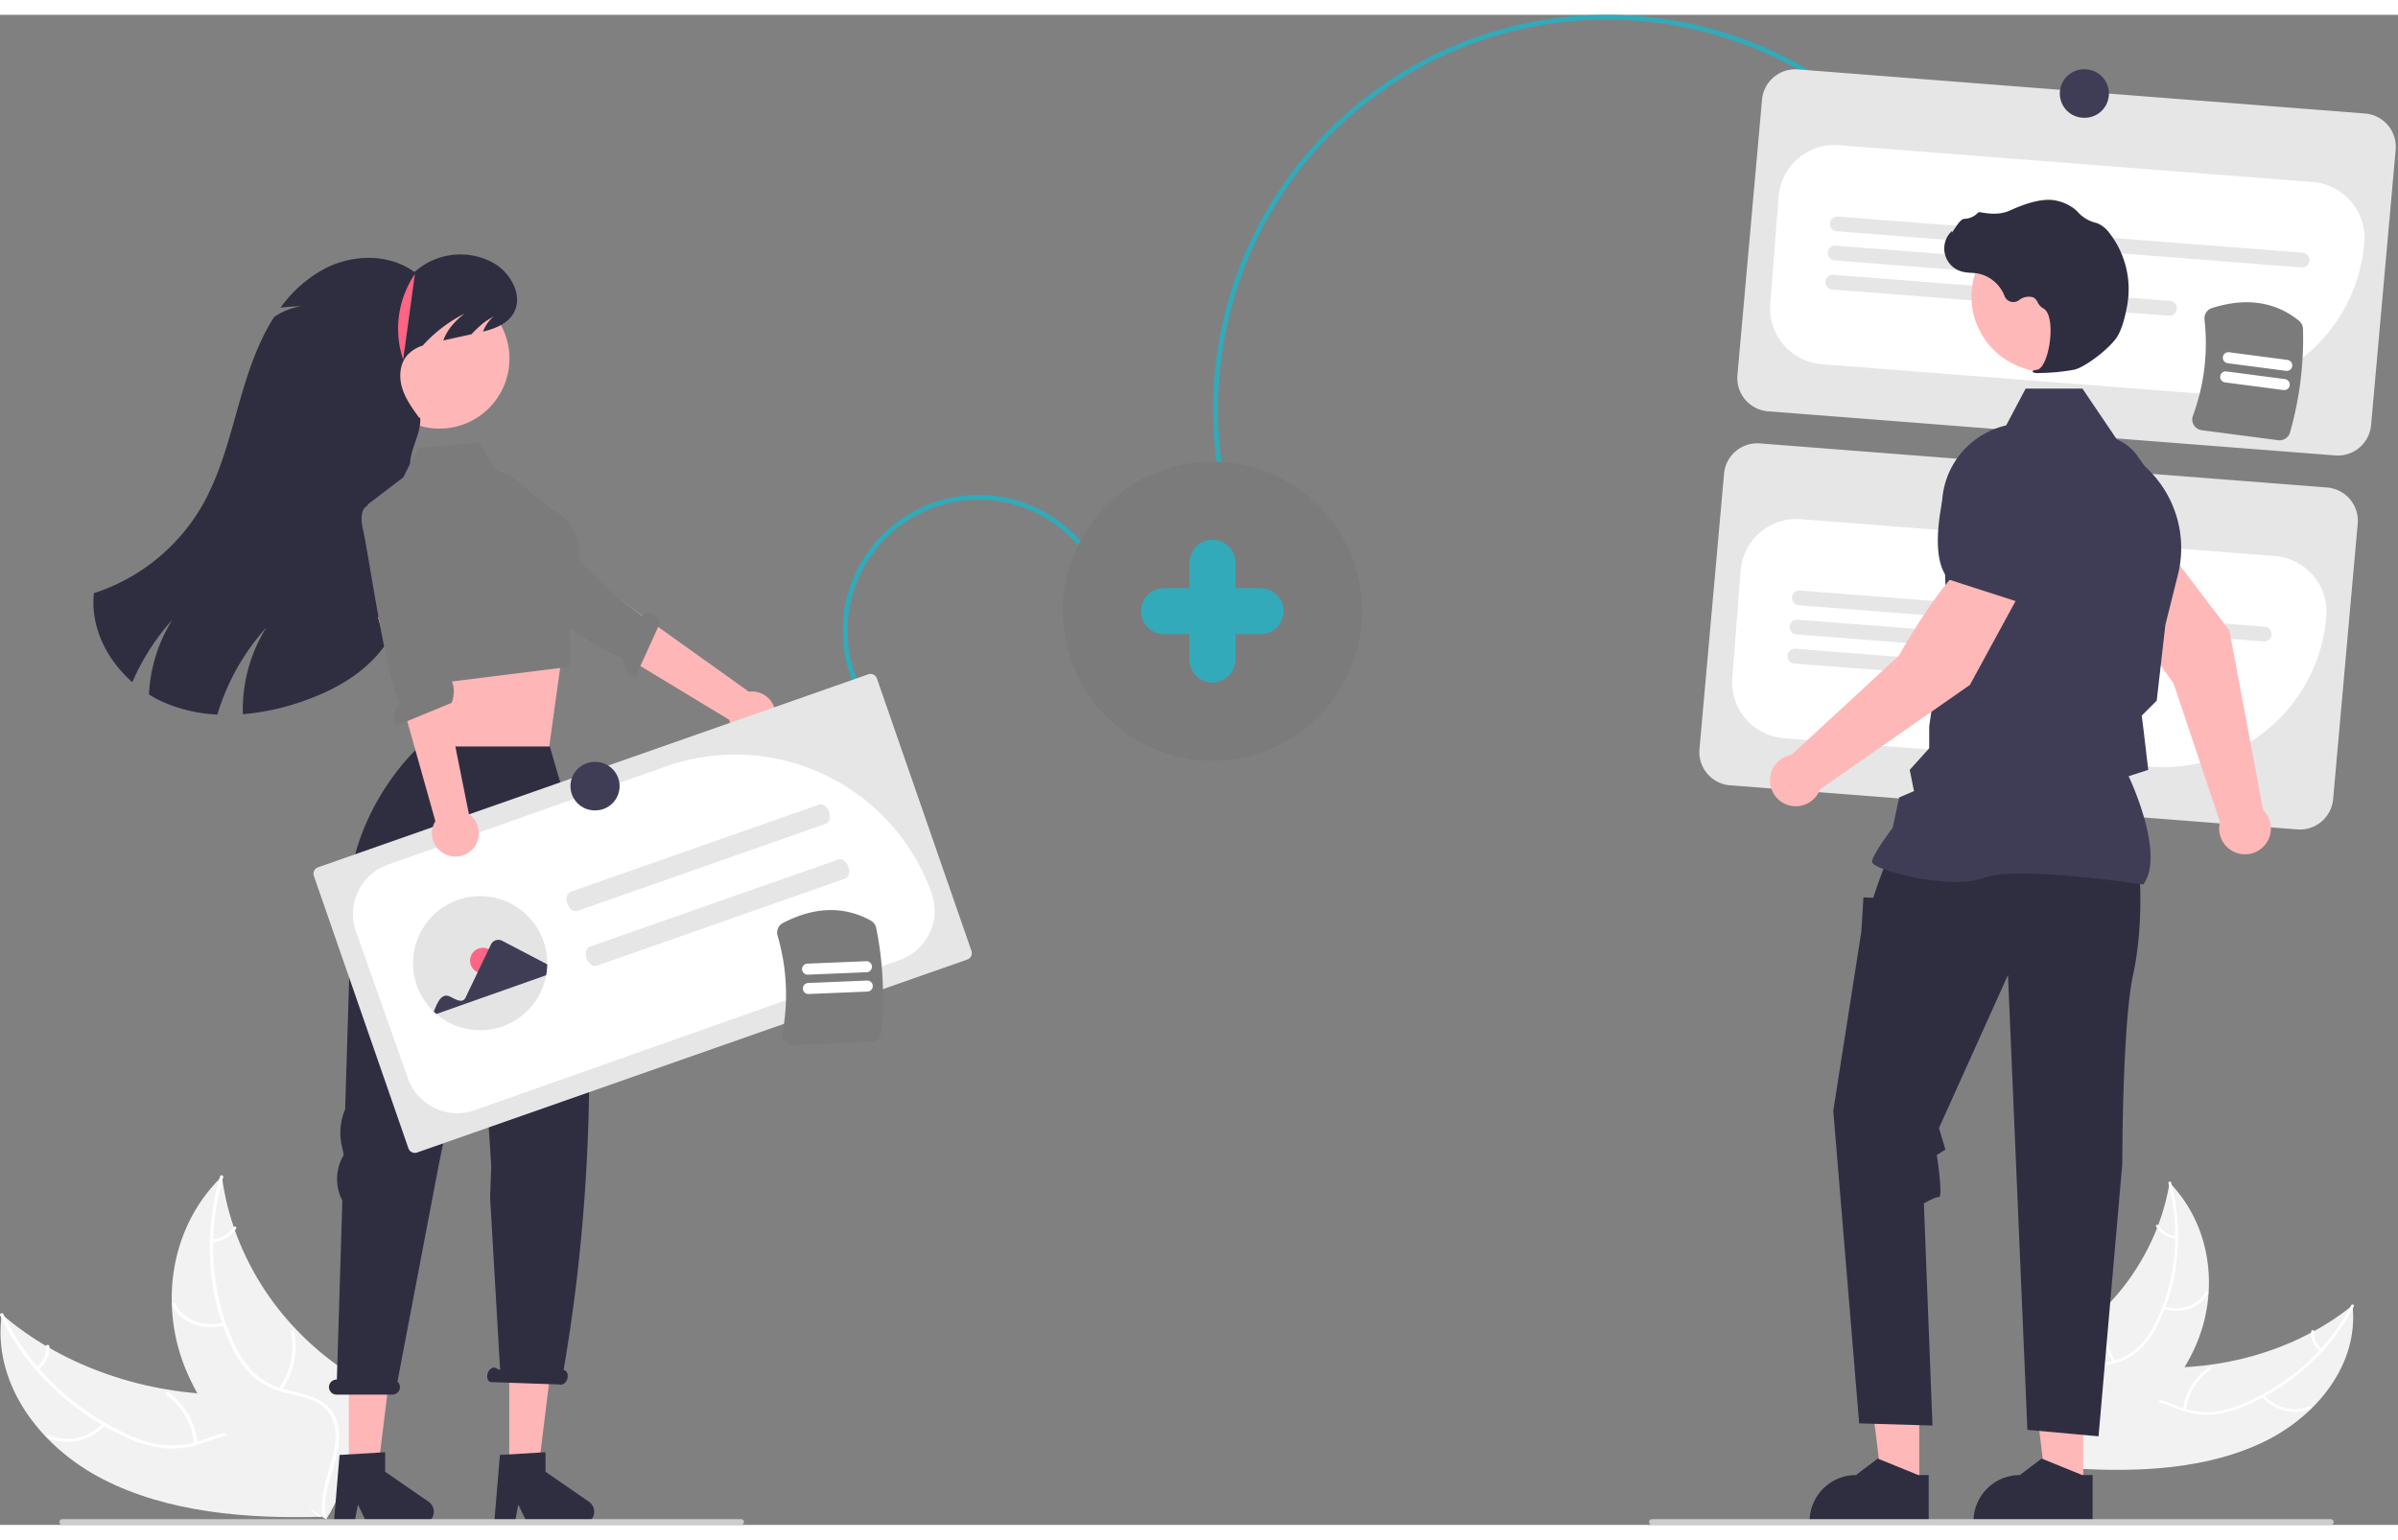 <svg xmlns="http://www.w3.org/2000/svg" width="875" height="562" fill="none" viewBox="0 0 635 400">
  <rect x="0" y="0" width="635" height="400" fill="#808080" stroke="none"/>
  <g clip-path="url(#a)">
    <path fill="#32AABA" d="M376.45 12.271c45.671-24.434 103.637-11.624 134.37 31.7l-1.046.743c-30.353-42.79-87.61-55.438-132.72-31.311a103.49 103.49 0 0 0-11.076 6.855c-46.388 32.897-57.361 97.396-24.459 143.778l-1.046.742c-33.311-46.959-22.202-112.26 24.762-145.566a104.993 104.993 0 0 1 11.215-6.94Z"/>
    <path fill="#E6E6E6" d="m618.399 116.711-150.218-11.685a8.83 8.83 0 0 1-8.112-9.479l6.512-72.977a8.833 8.833 0 0 1 9.481-8.11L626.28 26.145a8.833 8.833 0 0 1 8.112 9.479l-6.513 72.976a8.832 8.832 0 0 1-9.48 8.111Z"/>
    <path fill="#fff" d="M582.916 100.225c-1.141 0-2.285-.045-3.433-.134l-97.081-7.552A14.824 14.824 0 0 1 468.77 76.61l2.214-28.453a14.839 14.839 0 0 1 15.932-13.63l125.537 9.765a14.839 14.839 0 0 1 13.631 15.93 43.376 43.376 0 0 1-43.168 40.004v-.001Z"/>
    <path fill="#E6E6E6" d="M609.449 66.911 486.385 57.34a1.958 1.958 0 1 1 .303-3.905l123.065 9.573a1.956 1.956 0 0 1 1.8 2.104 1.956 1.956 0 0 1-2.104 1.8Zm-51.1 3.786-72.565-5.645a1.958 1.958 0 0 1 .304-3.904l72.565 5.645a1.954 1.954 0 0 1 1.711 1.345 1.953 1.953 0 0 1-.589 2.095 1.951 1.951 0 0 1-1.426.464Zm15.985 9.003-89.15-6.934a1.964 1.964 0 0 1-1.337-.679 1.967 1.967 0 0 1-.465-1.425 1.97 1.97 0 0 1 .68-1.336 1.962 1.962 0 0 1 1.426-.464l89.15 6.934a1.96 1.96 0 0 1 1.8 2.104 1.963 1.963 0 0 1-2.104 1.8Zm34.013 136.076-150.218-11.685a8.832 8.832 0 0 1-8.112-9.479l6.512-72.977a8.831 8.831 0 0 1 9.481-8.111l150.218 11.685a8.834 8.834 0 0 1 8.112 9.479l-6.513 72.977a8.828 8.828 0 0 1-9.48 8.111Z"/>
    <path fill="#fff" d="M572.825 199.288c-1.124 0-2.256-.044-3.394-.133l-97.081-7.551a14.83 14.83 0 0 1-12.947-10.186 14.827 14.827 0 0 1-.685-5.743l2.214-28.453a14.824 14.824 0 0 1 15.932-13.63l125.537 9.765a14.835 14.835 0 0 1 10.115 5.142 14.812 14.812 0 0 1 3.516 10.787 43.43 43.43 0 0 1-43.207 40.002Z"/>
    <path fill="#E6E6E6" d="m599.397 165.976-123.064-9.573a1.949 1.949 0 0 1-1.337-.679 1.953 1.953 0 0 1 .215-2.761 1.97 1.97 0 0 1 1.425-.464l123.065 9.573a1.966 1.966 0 0 1 1.336.679 1.966 1.966 0 0 1 .464 1.425 1.966 1.966 0 0 1-.679 1.336 1.955 1.955 0 0 1-1.425.464Zm-51.1 3.786-72.565-5.645a1.976 1.976 0 0 1-.736-.206 1.972 1.972 0 0 1-.975-1.139 1.955 1.955 0 0 1 .117-1.495 1.952 1.952 0 0 1 1.898-1.064l72.565 5.644a1.96 1.96 0 0 1 1.8 2.104 1.964 1.964 0 0 1-.679 1.336 1.967 1.967 0 0 1-1.425.465Zm15.985 9.003-89.15-6.934a1.955 1.955 0 0 1-1.121-3.44 1.959 1.959 0 0 1 1.425-.465l89.15 6.935a1.958 1.958 0 1 1-.304 3.904Z"/>
    <path fill="#32AABA" d="M226.235 177.647a35.95 35.95 0 0 1-.629-27.517 35.969 35.969 0 0 1 19.014-19.902 35.963 35.963 0 0 1 27.521-.629 35.97 35.97 0 0 1 19.905 19.012l-1.174.518a34.673 34.673 0 0 0-19.195-18.334 34.674 34.674 0 0 0-26.539.606 34.69 34.69 0 0 0-18.336 19.193 34.664 34.664 0 0 0 .607 26.535l-1.174.518Z"/>
    <path fill="#F2F2F2" d="M599.043 378.201c14.685-6.958 25.624-20.957 23.917-36.341-13.174 10.667-31.111 16.623-49.628 16.481-7.212-.056-15.29-.789-20.53 3.257-3.262 2.518-4.733 6.516-4.918 10.5-.186 3.985.78 8.018 1.74 11.998l-.292.943c17.243 1.097 35.026.12 49.711-6.838Z"/>
    <path fill="#fff" d="M622.599 341.822c-5.68 11.081-15.527 20.317-27.765 25.723a29.383 29.383 0 0 1-8.469 2.487 19.138 19.138 0 0 1-8.809-1.151c-2.659-.954-5.281-2.197-8.102-2.575a10.365 10.365 0 0 0-7.836 2.113c-2.606 2.026-4.161 4.831-5.57 7.629-1.564 3.106-3.132 6.359-6.195 8.476-.371.256.146.79.517.534 5.329-3.683 6.098-10.344 10.332-14.805a9.964 9.964 0 0 1 8.011-3.348c2.879.212 5.583 1.492 8.269 2.478a20.539 20.539 0 0 0 8.592 1.41 27.556 27.556 0 0 0 8.572-2.179 59.147 59.147 0 0 0 16.218-10.091 55.285 55.285 0 0 0 12.962-16.451c.196-.383-.533-.631-.727-.25Z"/>
    <path fill="#fff" d="M598.933 365.983a11.498 11.498 0 0 0 12.929 3.286c.427-.18.078-.806-.35-.626a10.646 10.646 0 0 1-12.021-3.078c-.3-.365-.856.055-.558.418Zm-20.085 3.536a15.45 15.45 0 0 1 6.65-10.78c.37-.258-.147-.792-.516-.534a16.068 16.068 0 0 0-6.894 11.232c-.052.429.708.509.76.082Zm35.974-16.074a5.234 5.234 0 0 1-2.016-4.673c.059-.428-.701-.507-.759-.082a5.85 5.85 0 0 0 2.217 5.173.432.432 0 0 0 .537.058.298.298 0 0 0 .086-.104.307.307 0 0 0-.065-.372Z"/>
    <path fill="#F2F2F2" d="M574.509 309.332c-.046.266-.091.531-.142.799a58.047 58.047 0 0 1-2.867 10.445c-.095.263-.194.528-.297.788a62.946 62.946 0 0 1-14.44 21.793 66.156 66.156 0 0 1-8.258 6.906c-4.092 2.895-8.815 5.724-11.405 9.625-.274.402-.52.823-.736 1.26l11.668 23.603c.055.044.105.09.161.135l.419.958c.163-.098.328-.203.49-.301.095-.057.186-.118.281-.175.062-.039.124-.079.183-.111a.912.912 0 0 0 .056-.037c.059-.032.109-.068.162-.098.928-.584 1.852-1.175 2.772-1.773.006-.002.006-.002.009-.009 6.998-4.576 13.58-9.746 18.988-15.712.163-.179.331-.36.489-.551a58.96 58.96 0 0 0 6.431-8.65 50.614 50.614 0 0 0 2.733-5.177 41.807 41.807 0 0 0 3.638-14.55c.659-10.074-2.33-20.492-9.761-28.556-.19-.207-.378-.408-.574-.612Z"/>
    <path fill="#fff" d="M574.21 309.493c3.25 12.461 2.13 25.603-3.372 36.785a23.075 23.075 0 0 1-4.656 6.676 15.588 15.588 0 0 1-7.375 3.772c-2.637.624-5.441.983-7.809 2.183a8.242 8.242 0 0 0-4.437 6.016c-.579 3.124.156 6.341.995 9.474.932 3.478 1.961 7.082 1.101 10.529-.104.417.644.591.748.174 1.496-5.997-2.437-12.061-2.287-18.127.07-2.831 1.102-5.59 3.731-7.158 2.299-1.372 5.19-1.745 7.868-2.356a16.887 16.887 0 0 0 7.388-3.436 21.561 21.561 0 0 0 4.942-6.469 50.4 50.4 0 0 0 5.311-17.302 55.643 55.643 0 0 0-1.434-20.941c-.112-.431-.825-.248-.714.18Z"/>
    <path fill="#fff" d="M572.85 342.744c4.8 1.503 9.891-.295 11.904-4.182.198-.383-.487-.726-.686-.343-1.885 3.642-6.597 5.275-11.084 3.87-.472-.148-.604.508-.134.655Zm-12.644 13.826a16.417 16.417 0 0 1-2.319-12.728c.102-.418-.646-.592-.748-.175a17.073 17.073 0 0 0 2.443 13.243c.251.393.874.051.624-.34Zm16.051-33.026a6.463 6.463 0 0 1-4.673-2.877c-.245-.395-.868-.052-.624.34a7.23 7.23 0 0 0 5.162 3.192c.207.025.4-.048.442-.24a.377.377 0 0 0-.307-.415Z"/>
    <path fill="#FFB8B8" d="m599.277 210.611-8.926-47.511-17.522-23.06-12.985 8.489c1.834 9.951 15.714 28.527 15.714 28.527l12.303 36.744c-.05.191-.095.383-.128.582a6.852 6.852 0 1 0 11.544-3.771Z"/>
    <path fill="#3F3D56" d="m560.192 153.548 14.702-11.93.027-.063c2.75-6.23-3.355-16.913-8.961-24.777a12.571 12.571 0 0 0-16.816-3.399 12.585 12.585 0 0 0-5.855 11.935l1.236 11.902 15.667 16.332Z"/>
    <path fill="#FFB8B8" d="m508.234 389.988-9.782-.001-4.653-37.725 14.437.001-.002 37.725Z"/>
    <path fill="#2F2E41" d="M510.729 386.794h-2.753l-10.749-4.371-5.761 4.371h-.001a12.279 12.279 0 0 0-12.277 12.274v.399l31.541.001v-12.674Z"/>
    <path fill="#FFB8B8" d="m551.637 389.988-9.782-.001-4.653-37.725 14.437.001-.002 37.725Z"/>
    <path fill="#2F2E41" d="M554.133 386.794h-2.753l-10.75-4.371-5.761 4.371h-.001a12.275 12.275 0 0 0-12.276 12.274v.399l31.54.001.001-12.674Zm12.42-159.301s1.142 13.704-1.713 26.838c-2.856 13.134-2.856 50.122-2.856 50.122l-6.282 72.078-18.846-1.713-5.14-120.487-18.275 40.543 1.713 5.71-2.282 1.428s1.711 11.135.569 11.135c-1.142 0-3.998 1.713-3.998 1.713l2.284 58.816-19.417-.571-6.853-82.799 7.424-47.395.571-9.137 2.57.106 1.309-3.818 2.403-6.566 66.819 3.997Z"/>
    <path fill="#3F3D56" d="m567.54 230.371.102-.142c5.436-7.61-2.74-25.896-3.973-28.546l5.194-1.686-1.17-9.94-.554-4.432 3.97-3.969.011-.099 2.284-19.985 3.321-13.275a29.131 29.131 0 0 0-.309-15.242 29.132 29.132 0 0 0-7.963-13.001l-7.678-7.238-9.33-13.804h-15.047l-5.159 9.743a21.929 21.929 0 0 0-16.968 22.389l1.169 25.555-4.578 31.818-.002 5.758-5.152 5.724 1.125 5.624-3.92 1.679-1.731 8.077c-.717.946-5.445 7.25-5.445 8.973 0 .259.191.509.601.786 3.222 2.182 21.033 6.63 28.916 3.476 8.397-3.357 41.776 1.679 42.113 1.731l.173.026Z"/>
    <path fill="#CCC" d="M436.694 399.237a.76.76 0 0 0 .758.763h179.747a.763.763 0 1 0 0-1.526H437.457a.76.76 0 0 0-.763.758v.005Z"/>
    <path fill="#FFB8B8" d="M541.978 94.556c11.005 0 19.927-8.921 19.927-19.925 0-11.004-8.922-19.925-19.927-19.925-11.006 0-19.927 8.92-19.927 19.925 0 11.004 8.921 19.925 19.927 19.925Z"/>
    <path fill="#2F2E41" d="M540.069 94.878a54.189 54.189 0 0 0 9.199-.882c3.006-.692 9.637-5.819 11.444-8.848 1.343-2.25 2.149-5.731 2.589-8.255a24.236 24.236 0 0 0-4.732-19.115 7.663 7.663 0 0 0-3.159-2.557 3.832 3.832 0 0 0-.343-.106 9.443 9.443 0 0 1-4.771-2.784 7.845 7.845 0 0 0-.801-.783 11.633 11.633 0 0 0-4.915-2.311c-2.904-.697-7.058.176-12.347 2.6-2.657 1.217-5.605.877-7.878.445a.742.742 0 0 0-.691.257 5.222 5.222 0 0 1-3.512 1.506c-.807.056-1.625 1.196-2.612 2.681-.224.337-.485.731-.675.971l-.038-.45-.444.515a6.332 6.332 0 0 0-1.259 5.984 6.335 6.335 0 0 0 4.386 4.262c.818.196 1.654.307 2.495.332.51.033 1.037.066 1.544.141a9.555 9.555 0 0 1 7.258 6.015 2.492 2.492 0 0 0 1.626 1.493 2.5 2.5 0 0 0 2.175-.378 4.131 4.131 0 0 1 3.744-.782c.557.291.997.765 1.246 1.342.301.642.787 1.18 1.396 1.546 2.074 1.002 2.336 5.675 1.702 9.591-.612 3.776-1.943 6.53-3.237 6.698-.996.13-1.109.203-1.176.382l-.061.16.116.144c.557.186 1.147.25 1.731.186Z"/>
    <path fill="#7B7B7B" d="M321.069 197.579c21.884 0 39.624-17.738 39.624-39.618 0-21.881-17.74-39.619-39.624-39.619-21.883 0-39.624 17.738-39.624 39.619 0 21.88 17.741 39.618 39.624 39.618Z"/>
    <path fill="#FFB8B8" d="m535.479 152.065-13.07-8.358c-8.323 5.756-19.571 26.034-19.571 26.034l-28.468 26.297a6.848 6.848 0 1 0 2.333 13.497 6.846 6.846 0 0 0 5.259-4.396l39.674-27.635 13.843-25.439Z"/>
    <path fill="#3F3D56" d="m534.233 155.456 8.705-20.89-3.149-11.544a12.59 12.59 0 0 0-9.773-9.013 12.564 12.564 0 0 0-14.452 9.245c-2.384 9.359-4.215 21.526.6 26.341l.049.049 18.02 5.812Z"/>
    <path fill="#F2F2F2" d="M27.291 387.913C10.251 379.168-2.11 362.268.473 344.208c15.122 13.058 36.03 20.745 57.849 21.268 8.498.204 18.04-.358 24.063 4.604 3.748 3.088 5.331 7.853 5.401 12.553.07 4.701-1.218 9.416-2.499 14.069l.31 1.122c-20.354.649-41.266-1.166-58.306-9.911Z"/>
    <path fill="#fff" d="M.9 344.177c6.278 13.266 17.533 24.514 31.748 31.339a34.607 34.607 0 0 0 9.883 3.247c3.506.479 7.075.127 10.42-1.027 3.17-1.025 6.304-2.391 9.641-2.731a12.212 12.212 0 0 1 9.152 2.781c2.995 2.485 4.722 5.847 6.277 9.195 1.727 3.718 3.452 7.609 6.98 10.217.429.316-.2.925-.627.61-6.14-4.538-6.798-12.413-11.62-17.827-2.25-2.526-5.424-4.406-9.311-4.243-3.4.143-6.633 1.549-9.834 2.611a24.214 24.214 0 0 1-10.175 1.339 32.495 32.495 0 0 1-10.016-2.887 69.718 69.718 0 0 1-18.729-12.492A65.17 65.17 0 0 1 .035 344.444c-.217-.458.65-.722.866-.267Z"/>
    <path fill="#fff" d="M27.877 373.523c-3.736 4.26-10.31 5.701-15.353 3.388-.497-.227-.062-.952.435-.724a12.55 12.55 0 0 0 14.276-3.177c.368-.419 1.007.097.642.513Zm23.529 4.916a18.223 18.223 0 0 0-7.432-12.948c-.426-.317.203-.927.629-.61a18.954 18.954 0 0 1 7.7 13.49c.046.507-.851.573-.897.068Zm-41.778-20.28a6.162 6.162 0 0 0 2.549-5.429c-.053-.506.845-.571.898-.068a6.899 6.899 0 0 1-2.806 6.011.51.51 0 0 1-.634.048.37.37 0 0 1-.102-.435.375.375 0 0 1 .095-.127Z"/>
    <path fill="#F2F2F2" d="M58.766 307.699c.043.314.086.629.136.947a68.446 68.446 0 0 0 2.989 12.411c.1.313.208.629.32.939a74.195 74.195 0 0 0 16.196 26.212 78.01 78.01 0 0 0 9.47 8.444c4.713 3.563 10.171 7.072 13.076 11.764.309.484.582.99.82 1.512l-14.626 27.37c-.067.05-.128.102-.196.153l-.529 1.112c-.187-.121-.379-.251-.566-.372-.109-.07-.215-.146-.324-.217-.072-.048-.143-.097-.211-.137a1.472 1.472 0 0 1-.065-.046c-.068-.04-.126-.084-.188-.122a263.866 263.866 0 0 1-3.199-2.192c-.006-.003-.006-.003-.01-.011-8.073-5.652-15.634-11.988-21.781-19.218-.185-.217-.377-.437-.556-.667a69.43 69.43 0 0 1-7.253-10.43 59.686 59.686 0 0 1-3.026-6.202 49.254 49.254 0 0 1-3.742-17.275c-.4-11.893 3.51-24.053 12.565-33.276.232-.236.46-.466.7-.699Z"/>
    <path fill="#fff" d="M59.111 307.899c-4.294 14.558-3.465 30.082 2.599 43.461a27.208 27.208 0 0 0 5.235 8.037 18.367 18.367 0 0 0 8.547 4.719c3.084.834 6.374 1.362 9.118 2.864a9.713 9.713 0 0 1 5.002 7.253c.566 3.702-.42 7.464-1.526 11.123-1.227 4.062-2.574 8.27-1.69 12.362.108.496-.78.673-.887.178-1.539-7.121 3.321-14.117 3.37-21.269.024-3.338-1.088-6.626-4.127-8.572-2.657-1.702-6.049-2.249-9.181-3.069a19.9 19.9 0 0 1-8.575-4.324 25.413 25.413 0 0 1-5.58-7.805 59.415 59.415 0 0 1-5.61-20.58 65.597 65.597 0 0 1 2.471-24.616c.148-.503.981-.261.834.238Z"/>
    <path fill="#fff" d="M59.472 347.121c-5.71 1.592-11.642-.717-13.867-5.371-.22-.459.6-.837.82-.378 2.085 4.36 7.575 6.46 12.913 4.972.562-.157.692.621.134.777Zm14.378 16.76a19.344 19.344 0 0 0 3.208-14.908c-.105-.496.783-.673.888-.178a20.136 20.136 0 0 1-3.373 15.51c-.311.453-1.032.027-.723-.424Zm-17.675-39.506a7.606 7.606 0 0 0 5.612-3.214c.305-.456 1.025-.029.722.424a8.525 8.525 0 0 1-6.2 3.567c-.244.022-.468-.071-.51-.299a.444.444 0 0 1 .376-.478Z"/>
    <path fill="#FFB6B6" d="m110.315 170.524 1.284 11.904-.756 15.609 34.579-4.107 3.25-23.406-4.141.041-34.216-.041ZM92.38 386.643h7.56l3.598-29.156H92.38v29.156Z"/>
    <path fill="#2F2E41" d="m89.913 381.466 12.078-.721v5.174l11.483 7.93a3.232 3.232 0 0 1-1.837 5.891h-14.38l-2.478-5.118-.968 5.118H88.39l1.523-18.274Z"/>
    <path fill="#FFB6B6" d="M134.846 386.643h7.56l3.597-29.156h-11.157v29.156Z"/>
    <path fill="#2F2E41" d="m132.378 381.466 12.078-.721v5.174l11.483 7.93a3.227 3.227 0 0 1 1.25 3.621 3.234 3.234 0 0 1-3.087 2.27h-14.379l-2.478-5.118-.968 5.118h-5.422l1.523-18.274ZM89.118 361.5h.082l1.454-47.407a12.397 12.397 0 0 1 .163-11.715l.208-.376-.54-2.502a15.934 15.934 0 0 1 .911-9.59l1.356-44.222C87.907 214.287 111 193.809 111 193.809h34.595l7.427 25.514c4.91 47.83 4.019 94.439-3.773 139.595l.213.107c.765.264 1.093 1.324.733 2.367s-1.272 1.674-2.037 1.41l-18.27-.635c-.765-.264-1.093-1.324-.733-2.367.36-1.042 1.272-1.674 2.037-1.41l1.242.628-2.649-45.746.294-8.356-.606-9.479-2.8-42.639-10.6 52.434-10.828 56.796a1.992 1.992 0 0 1-1.343 3.467H89.118a2.001 2.001 0 0 1-1.85-1.232 2 2 0 0 1 1.084-2.612c.243-.1.503-.151.766-.151Z"/>
    <path fill="#FFB6B6" d="M116.353 109.611c10.248 0 18.556-8.307 18.556-18.553 0-10.247-8.308-18.554-18.556-18.554-10.248 0-18.555 8.307-18.555 18.553 0 10.247 8.307 18.554 18.555 18.554Z"/>
    <path fill="#2F2E41" d="M35.044 176.772a60.413 60.413 0 0 1 10.601-16.536 40.815 40.815 0 0 0-6.199 19.794 31.266 31.266 0 0 0 4.234 2.214 40.575 40.575 0 0 0 13.873 3.116 60.53 60.53 0 0 1 12.997-23.105 40.916 40.916 0 0 0-6.233 23.004 64.045 64.045 0 0 0 15.61-3.345c7.572-2.604 14.922-6.494 20.159-12.545 5.668-6.548 8.461-15.19 9.363-23.805.902-8.608.054-17.296-.801-25.911-.404-4.106 3.016-8.83 2.612-12.936h-.269c-1.798-2.463-3.628-4.987-4.51-7.908-.875-2.914-.646-6.353 1.366-8.648a9.402 9.402 0 0 1 4.126-2.558c.149-.188.31-.37.478-.551a38.372 38.372 0 0 1 10.602-7.929c-2.861 2.16-4.773 4.604-5.661 7.128 2.477-.546 4.954-1.089 7.431-1.63a35.69 35.69 0 0 1 2.612-2.503c1.326-1.15 1.763-1.238 3.345-2.322a10.678 10.678 0 0 0-2.888 4.12c3.184-.802 6.368-2.006 8.024-4.746 2.746-4.53-.518-10.64-5.075-13.346a18.163 18.163 0 0 0-21.089 2.322c-6.59-4.852-15.973-4.772-23.303-1.144a34.072 34.072 0 0 0-12.156 10.573 47.532 47.532 0 0 1 5.506-.383 16.887 16.887 0 0 0-7.21 2.853 49.667 49.667 0 0 0-2.61 4.57 62.126 62.126 0 0 0-1.468 3.13c-2.82 6.42-4.658 13.258-6.563 20.015-2.221 7.875-4.604 15.803-8.764 22.85a51.33 51.33 0 0 1-28.304 22.58c-.99 8.904 3.359 17.613 10.164 23.582Z"/>
    <path fill="#7B7B7B" d="m135.039 122.018-3.601-1.352-4.541-7.342-16.177 1.321-3.931 7.873-9.472 7.232 4.142 21.813 6.435 26.495 43.079-5.384-.045-19.946s7.784-15.758-4.79-21.662l-11.099-9.048Z"/>
    <path fill="#FFB6B6" d="M201.441 191.203a6.165 6.165 0 0 1-8.331-4.464l-48.033-29.061 8.78-10.128 44.454 31.751a6.198 6.198 0 0 1 3.13 11.902Z"/>
    <path fill="#7B7B7B" d="M129.072 143.898s-2.295 2.309 3.464 6.106c4.612 3.04 25.179 18.063 32.47 20.439a4.847 4.847 0 0 0 3.228 4.982l6.601-14.505c-1.429-3.316-3.714-2.548-4.917-1.796l-7.973-5.996-19.578-19.547-11.665 8.618-1.63 1.699Z"/>
    <path fill="#FD6584" d="M109.87 68.651a25.837 25.837 0 0 0-3.109 22.707"/>
    <path fill="#CCC" d="M15.731 399.237a.758.758 0 0 0 .763.763h179.743a.762.762 0 1 0 0-1.526H16.494a.77.77 0 0 0-.54.223.76.76 0 0 0-.223.54Z"/>
    <path fill="#E6E6E6" d="M84.213 225.811a1.793 1.793 0 0 0-1.097 2.283l25.042 72.166a1.796 1.796 0 0 0 2.283 1.098l145.71-51.118a1.791 1.791 0 0 0 1.097-2.283l-25.041-72.167a1.791 1.791 0 0 0-2.284-1.097l-145.71 51.118Z"/>
    <path fill="#fff" d="M121.094 290.942a13.888 13.888 0 0 1-13.079-9.24l-13.752-38.905a13.853 13.853 0 0 1 8.448-17.683l73.643-26.025a55.193 55.193 0 0 1 70.347 33.601 13.862 13.862 0 0 1-8.448 17.683l-.107-.303.107.303-112.554 39.776a13.81 13.81 0 0 1-4.605.793Z"/>
    <path fill="#E6E6E6" d="m218.754 214.252-65.941 23.133c-.929.325-2.081-.545-2.572-1.946-.491-1.4-.137-2.799.793-3.125l65.941-23.133c.929-.326 2.08.545 2.571 1.945.492 1.4.137 2.801-.792 3.126Zm5.1 14.535-65.941 23.133c-.929.326-2.08-.545-2.572-1.945-.491-1.4-.136-2.8.793-3.126l65.941-23.133c.929-.326 2.08.545 2.572 1.946.491 1.4.136 2.799-.793 3.125Z"/>
    <path fill="#E4E4E4" d="M143.89 245.293a17.69 17.69 0 0 1 .73 9.104 17.769 17.769 0 0 1-29.768 9.638 17.762 17.762 0 1 1 29.038-18.742Z"/>
    <path fill="#FD6584" d="M127.882 253.924a3.396 3.396 0 1 0 0-6.792 3.396 3.396 0 0 0 0 6.792Z"/>
    <path fill="#3F3D56" d="M114.852 264.035c.872-2.022 1.902-5.109 4.289-3.985 1.179.511 3.291 2.064 4.148.258l6.714-14.053a2.181 2.181 0 0 1 2.134-1.224c.291.022.574.102.833.235l11.936 6.245c-.014.968-.11 1.934-.286 2.886l-29.068 10.273-.7-.635Z"/>
    <path fill="#FFB6B6" d="M118.317 222.536a6.172 6.172 0 0 1-3.605-3.769 6.165 6.165 0 0 1 .575-5.183l-15.195-54.039 13.332-1.393 10.744 53.557a6.191 6.191 0 0 1 1.884 8.012 6.196 6.196 0 0 1-7.735 2.815Z"/>
    <path fill="#7B7B7B" d="M97.844 129.88s-3.254.117-1.646 6.825c1.288 5.371 6.017 39.06 9.715 45.777a4.839 4.839 0 0 0-1.05 5.842l14.735-6.076c1.223-3.397.276-6.481-1.116-6.754l-1.722-9.825-2.536-32.961-14.029-2.954-2.351.126Zm132.73 142.184-20.377.844a2.894 2.894 0 0 1-2.909-2.11 2.823 2.823 0 0 1-.053-1.263 55.474 55.474 0 0 0-1.331-25.618 2.87 2.87 0 0 1 1.416-3.351c8.347-4.336 16.167-4.556 23.243-.654.371.201.694.481.945.82.252.339.427.728.512 1.142a90.746 90.746 0 0 1 1.31 27.592 2.882 2.882 0 0 1-2.756 2.598Z"/>
    <path fill="#fff" d="m229.712 258.729-15.581.645a1.462 1.462 0 1 1-.121-2.922l15.581-.646a1.466 1.466 0 0 1 1.388.847 1.473 1.473 0 0 1 .046 1.118 1.461 1.461 0 0 1-1.313.958Zm-.212-5.125-15.581.645a1.46 1.46 0 0 1-1.522-1.401 1.463 1.463 0 0 1 1.401-1.522l15.581-.645a1.465 1.465 0 0 1 1.136 2.452 1.459 1.459 0 0 1-1.015.471Z"/>
    <path fill="#7B7B7B" d="m603.255 112.681-20.222-2.652a2.891 2.891 0 0 1-2.505-2.577 2.814 2.814 0 0 1 .164-1.253 55.496 55.496 0 0 0 3.069-25.468 2.864 2.864 0 0 1 1.968-3.06c8.965-2.845 16.708-1.725 23.013 3.329a2.903 2.903 0 0 1 1.1 2.182 90.8 90.8 0 0 1-3.428 27.41 2.883 2.883 0 0 1-3.159 2.089Z"/>
    <path fill="#fff" d="m604.685 99.395-15.461-2.028a1.463 1.463 0 1 1 .38-2.9l15.462 2.027a1.464 1.464 0 0 1 .701 2.61 1.459 1.459 0 0 1-1.082.29Zm.668-5.086-15.462-2.028a1.467 1.467 0 0 1-.972-.559 1.467 1.467 0 0 1-.108-1.623 1.466 1.466 0 0 1 1.46-.719l15.462 2.028a1.467 1.467 0 0 1 .972.559 1.469 1.469 0 0 1 .107 1.623 1.466 1.466 0 0 1-.889.682c-.186.05-.38.062-.57.037Z"/>
    <path fill="#32AABA" d="M333.895 151.869h-6.734v-6.732a6.095 6.095 0 0 0-6.092-6.092 6.095 6.095 0 0 0-6.092 6.092v6.732h-6.733a6.093 6.093 0 0 0-4.308 10.399 6.093 6.093 0 0 0 4.308 1.784h6.733v6.732a6.095 6.095 0 0 0 6.092 6.092 6.095 6.095 0 0 0 6.092-6.092v-6.732h6.734a6.092 6.092 0 0 0 0-12.183Z"/>
    <path fill="#3F3D56" d="M551.95 27.273a6.42 6.42 0 1 0 0-12.839 6.42 6.42 0 1 0 0 12.839ZM157.567 210.731a6.42 6.42 0 1 0 0-12.839 6.42 6.42 0 1 0 0 12.839Z"/>
  </g>
  <defs>
    <clipPath id="a">
      <path fill="#fff" d="M0 0h634.419v400H0z"/>
    </clipPath>
  </defs>
</svg>
